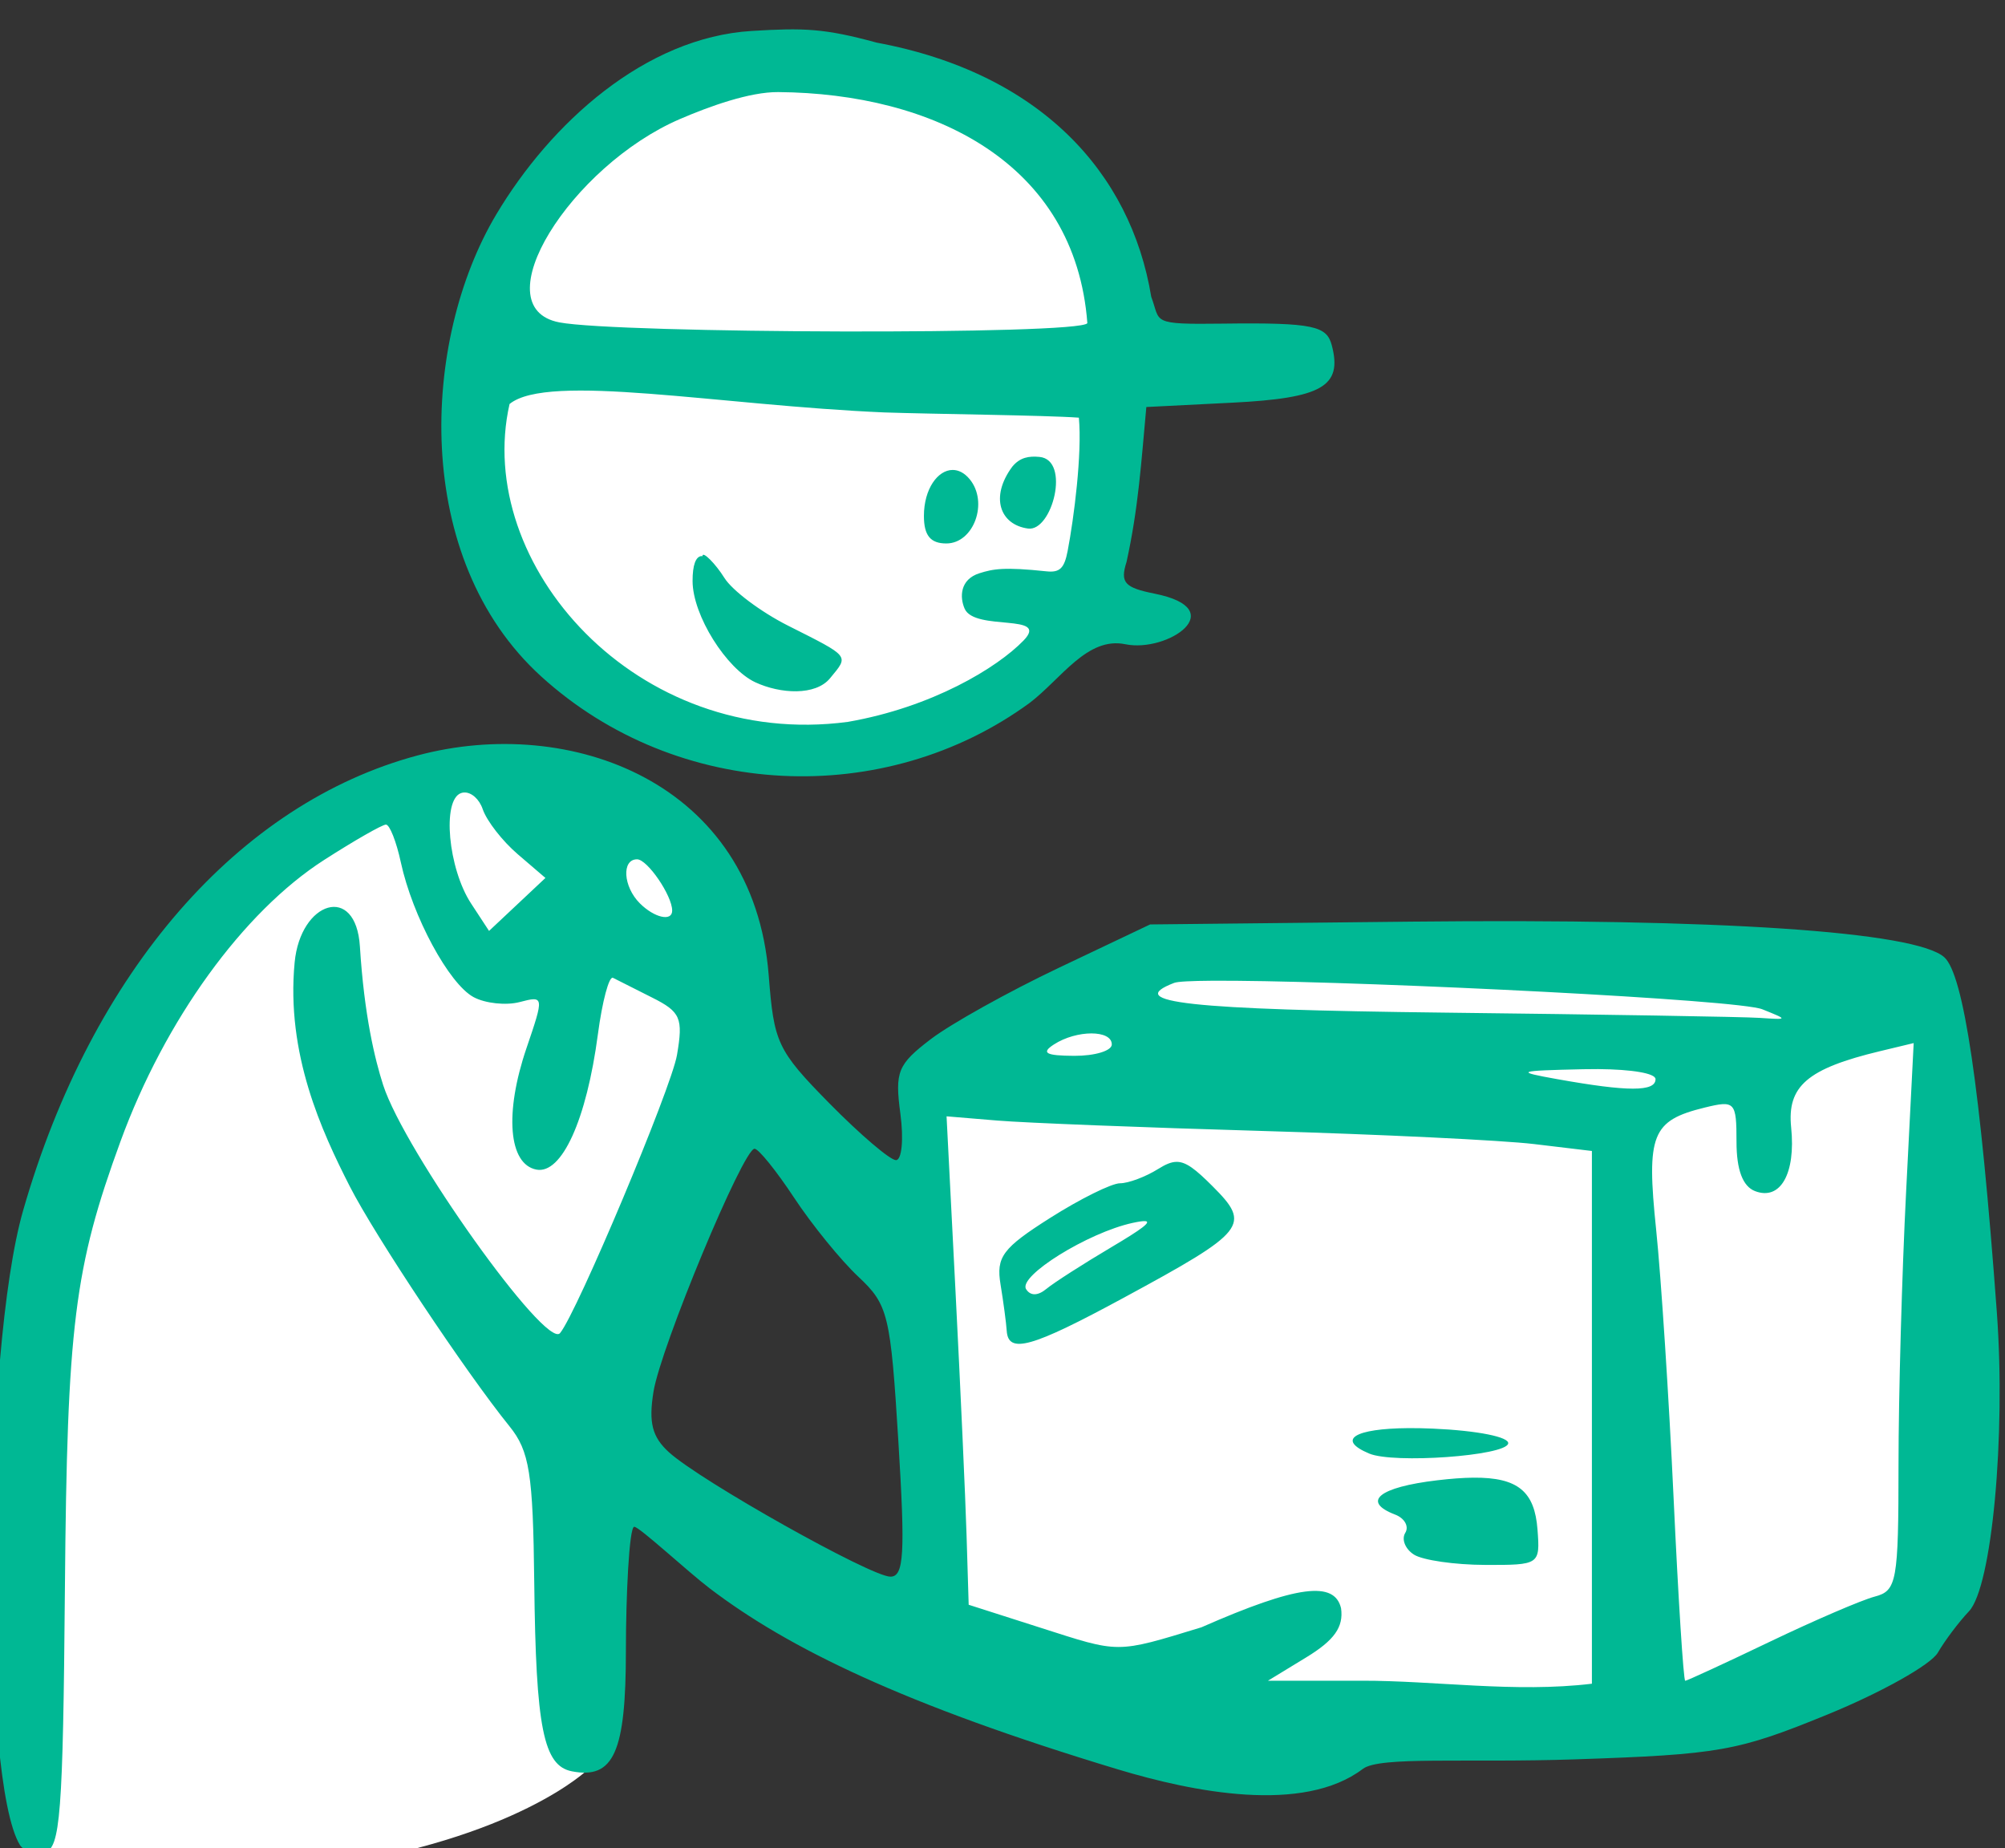 <?xml version="1.0" ?><svg height="152.862mm" viewBox="0 0 165.834 152.862" width="165.834mm" xmlns="http://www.w3.org/2000/svg">
    <rect x="0" y="0" width="165.834" height="152.862" fill="#333333" stroke="none"/>
    <path d="m 1890.436,8275.715 c -78.554,-0.152 -95.334,43.706 -108.293,82.75 -8.966,57.769 -7.444,139.442 105.039,129.811 112.483,-9.631 88.404,-120.18 88.404,-120.18 0,0 7.91,-89.086 -77.353,-92.227 -2.664,-0.098 -5.263,-0.149 -7.797,-0.154 z m -107.066,221.07 c -6.781,-0.075 -12.539,0.571 -16.232,1.853 -14.773,5.13 -54.671,20.414 -93.639,77.363 -38.968,56.949 -34.895,143.106 -33.965,253.549 6.514,13.714 26.986,19.472 88.637,10.783 61.651,-8.689 83.984,-30.674 83.984,-30.674 0,0 -0.233,-0.524 0.232,-32.977 0.465,-32.453 10.354,-92.437 36.061,-157.133 25.707,-64.696 9.654,-79.351 -4.537,-100.184 -10.643,-15.624 -40.197,-22.356 -60.541,-22.582 z m 209.861,57.906 -74.4,38.779 -1.344,176.535 54.949,24.479 168.328,2.561 90.369,-33.869 1.818,-201.154 z" fill="#FFFFFF" transform="translate(-50.887,-283.402) matrix(0.265,0,0,0.265,497.406,-1258.823) translate(-3313.529,-2437.82)"/>
    <path d="m -1450.28,5829.369 c -33.348,2.011 -62.814,28.739 -79.837,57.322 -23.386,39.267 -26.457,107.334 14.079,144.153 42.528,38.628 107.276,41.26 152.445,8.224 9.862,-7.517 17.958,-20.751 29.842,-18.298 13.177,2.719 33.319,-10.948 9.155,-15.781 -9.404,-1.88 -10.817,-3.469 -8.784,-9.859 3.724,-16.909 4.577,-30.922 6.188,-48.391 l 26.856,-1.354 c 28.005,-1.412 34.384,-5.082 31.044,-17.848 -1.58,-6.045 -5.449,-7.188 -33.949,-6.822 -23.023,0.296 -19.381,-0.379 -22.416,-8.359 -6.396,-38.886 -34.764,-69.863 -85.717,-79.34 -16.309,-4.458 -22.728,-4.623 -38.906,-3.647 z m 8.209,19.087 c 48.323,0.389 92.695,22.02 96.473,72.12 -2.308,3.734 -146.668,3.244 -164.804,-0.249 -24.336,-4.687 3.659,-48.821 37.634,-63.452 9.222,-3.971 21.749,-8.491 30.697,-8.419 z m 33.097,99.973 c 15.108,0.518 50.298,0.871 60.728,1.636 1.037,11.236 -1.529,31.32 -3.505,41.612 -1.043,5.435 -2.482,6.782 -6.601,6.345 -13.238,-1.408 -16.659,-0.761 -20.949,0.6 -6.133,1.947 -6.149,7.545 -4.594,11.067 3.15,7.137 26.737,1.291 18.381,9.926 -8.185,8.457 -28.47,20.814 -54.856,25.392 -66.07,8.748 -116.885,-49.344 -105.569,-99.203 12.029,-9.846 65.405,0.42 116.965,2.625 z m 39.946,16.924 c -7.024,9.479 -3.858,18.121 4.914,19.316 7.544,1.028 13.349,-21.427 3.586,-22.355 -3.271,-0.311 -6.069,0.095 -8.5,3.039 z m -18.623,1.026 c -4.617,0.018 -8.959,5.899 -8.959,14.36 0,6.078 2.038,8.585 6.98,8.585 8.591,0 13.262,-12.875 7.284,-20.078 -1.647,-1.984 -3.498,-2.874 -5.305,-2.867 z m -78.083,26.881 c 0,0.115 -0.227,-0.011 -0.336,0 -1.748,0.174 -2.756,2.783 -2.744,7.796 0.02,10.75 10.607,27.418 19.58,31.593 7.782,3.621 18.803,4.282 23.348,-1.284 5.906,-7.179 6.433,-6.525 -13.171,-16.412 -8.453,-4.263 -17.377,-10.961 -19.828,-14.886 -2.765,-4.426 -6.849,-8.541 -6.849,-6.811 z m -88.882,62.207 c -55.809,14.915 -101.669,67.293 -123.131,141.977 -12.666,44.077 -13.337,178.123 -0.991,198.099 1.115,1.804 4.572,2.784 7.682,2.177 4.909,-0.957 5.747,-11.83 6.339,-82.345 0.688,-82.042 2.926,-100.018 17.369,-139.51 13.827,-37.812 38.254,-71.548 63.553,-87.783 9.445,-6.061 18.119,-11.022 19.277,-11.022 1.158,0 3.247,5.282 4.638,11.737 3.647,16.894 15.042,37.998 22.745,42.12 3.645,1.95 10.1,2.638 14.347,1.528 7.636,-1.997 7.662,-1.838 2.129,14.399 -6.903,20.258 -5.588,36.235 3.12,37.887 7.901,1.499 15.628,-15.517 19.17,-42.208 1.37,-10.34 3.492,-18.278 4.716,-17.641 1.222,0.637 6.716,3.406 12.205,6.156 8.902,4.46 9.74,6.4 7.767,17.94 -1.786,10.422 -31.255,80.495 -36.499,86.785 -4.362,5.23 -48.587,-56.81 -55.218,-77.459 -2.552,-7.944 -5.89,-21.566 -7.246,-43.208 -1.237,-19.75 -18.546,-14.135 -20.367,4.958 -2.728,28.617 8.469,52.748 17.205,69.906 7.822,15.366 36.237,58.048 49.836,74.862 6.264,7.744 7.364,14.669 7.741,48.745 0.505,45.451 2.861,57.234 11.788,58.954 13.041,2.511 16.818,-5.965 16.818,-37.731 0,-16.637 1.003,-38.595 2.603,-38.595 1.6,0 16.735,14.04 23.576,19.242 24.461,18.605 60.444,36.264 127.382,56.472 23.418,7.07 57.812,13.973 76.451,-0.156 5.283,-4.005 32.232,-1.829 66.175,-2.972 45.197,-1.521 50.792,-2.518 78.984,-14.051 16.687,-6.827 32.124,-15.49 34.303,-19.25 2.179,-3.76 6.551,-9.568 9.714,-12.906 7.155,-7.55 11.542,-54.631 8.7,-93.337 -5.159,-70.157 -10.358,-105.311 -16.386,-110.767 -8.881,-8.037 -70.405,-12.154 -166.307,-11.127 l -81.578,0.873 -28.517,13.545 c -15.686,7.449 -33.662,17.467 -39.95,22.263 -10.322,7.872 -11.243,10.131 -9.484,23.234 1.07,7.983 0.448,14.516 -1.377,14.516 -1.826,0 -11.171,-7.975 -20.774,-17.723 -16.448,-16.699 -17.297,-19.033 -18.95,-40.035 -4.745,-60.259 -61.987,-81.264 -109.558,-68.55 z m 14.488,11.571 c 2.262,-0.105 4.728,2.027 5.813,5.212 1.239,3.64 6.149,9.956 10.914,14.037 l 8.66,7.422 -8.8,8.267 -8.798,8.266 -5.597,-8.542 c -7.186,-10.968 -9.138,-32.355 -3.144,-34.475 0.311,-0.11 0.63,-0.171 0.952,-0.186 z m 53.989,20.856 c 3.217,0 10.958,11.31 10.958,16.011 0,3.504 -5.579,2.241 -10.109,-2.29 -5.197,-5.197 -5.726,-13.721 -0.849,-13.721 z m 179.439,37.895 c 2.163,-0.015 4.578,-0.013 7.211,0.01 45.645,0.367 157.022,5.872 164.562,8.9 8.11,3.258 8.102,3.283 -0.839,2.681 -4.966,-0.335 -49.24,-1.073 -98.392,-1.641 -79.919,-0.922 -100.291,-3.164 -84.347,-9.281 1.086,-0.417 5.316,-0.627 11.805,-0.67 z m -37.636,16.437 c 3.627,0 6.366,1.147 6.366,3.441 0,1.986 -5.282,3.588 -11.736,3.557 -8.905,-0.042 -10.428,-0.901 -6.318,-3.557 3.549,-2.293 8.061,-3.441 11.688,-3.441 z m 256.647,3.019 -2.357,46.248 c -1.299,25.437 -2.376,63.868 -2.376,85.403 -0.01,36.414 -0.531,39.288 -7.408,41.086 -4.065,1.063 -18.82,7.412 -32.789,14.106 -13.97,6.695 -25.84,12.173 -26.377,12.173 -0.539,0 -2.167,-25.593 -3.621,-56.871 -1.454,-31.278 -3.91,-69.056 -5.456,-83.951 -3.084,-29.709 -1.368,-34.016 15.155,-38.067 9.46,-2.319 9.93,-1.812 9.93,10.709 0,8.72 1.946,13.89 5.782,15.362 7.918,3.039 12.741,-5.458 11.274,-19.863 -1.314,-12.897 5.043,-18.356 27.745,-23.813 z m -98.446,8.118 v 0 c 10.53,0.083 17.874,1.316 17.874,3.133 0,3.959 -8.583,3.959 -30.693,0 -13.324,-2.385 -12.694,-2.624 8.124,-3.096 1.622,-0.036 3.19,-0.051 4.695,-0.039 z m -203.407,14.741 15.855,1.319 c 8.722,0.725 45.917,2.185 82.657,3.246 36.74,1.061 74.924,2.901 84.854,4.088 l 18.054,2.159 v 80.447 85.811 c -23.934,2.892 -49.087,-0.989 -71.843,-0.938 h -29.26 l 11.974,-7.303 c 8.751,-5.334 11.668,-9.462 10.834,-15.331 -2.051,-8.505 -13.441,-7.279 -43.588,5.97 -26.979,8.232 -25.297,8.102 -50.354,0.086 l -22.28,-7.127 -0.655,-21.534 c -0.36,-11.844 -1.911,-46.141 -3.451,-76.214 z m -59.937,10.117 c 1.226,-0.03 6.786,6.849 12.357,15.29 5.572,8.44 14.59,19.528 20.039,24.639 9.337,8.756 10.057,11.729 12.503,51.454 2.162,35.103 1.746,42.161 -2.493,42.161 -6.062,0 -59.152,-29.812 -69.06,-38.78 -5.299,-4.795 -6.448,-9.261 -4.877,-18.952 2.259,-13.924 27.962,-75.725 31.531,-75.812 z m 131.817,4.092 c -1.762,-0.016 -3.535,0.782 -5.845,2.224 -3.928,2.453 -9.285,4.46 -11.9,4.46 -2.618,0 -12.446,4.874 -21.84,10.832 -14.823,9.401 -16.863,12.141 -15.445,20.76 0.898,5.462 1.765,11.961 1.927,14.444 0.483,7.314 7.746,5.271 36.407,-10.252 38.461,-20.83 39.975,-22.727 27.849,-34.854 -5.309,-5.309 -8.216,-7.588 -11.153,-7.614 z m -9.923,18.493 c 2.161,0.144 -1.019,2.507 -10.37,8.048 -8.93,5.291 -18.128,11.189 -20.44,13.109 -2.649,2.2 -4.994,2.22 -6.33,0.06 -2.513,-4.064 19.287,-17.613 33.231,-20.655 1.877,-0.41 3.189,-0.607 3.909,-0.559 z m 82.098,64.604 c -16.542,0.134 -22.553,3.549 -12.144,7.936 7.637,3.218 42.459,0.726 43.374,-3.105 0.489,-2.059 -9.615,-4.071 -23.513,-4.68 -2.775,-0.121 -5.354,-0.171 -7.717,-0.152 z m 20.332,15.462 c -3.252,0.032 -6.985,0.313 -11.259,0.819 -18.215,2.157 -23.705,6.641 -13.111,10.707 2.965,1.139 4.383,3.706 3.148,5.705 -1.236,2 0,5.053 2.729,6.787 2.737,1.733 12.719,3.178 22.184,3.207 17.009,0.055 17.197,-0.073 16.361,-11.073 -0.893,-11.697 -5.959,-16.288 -20.052,-16.152 z" fill="#00B894" transform="translate(-50.887,-283.402) matrix(0.265,0,0,0.265,497.406,-1258.823)"/>
</svg>